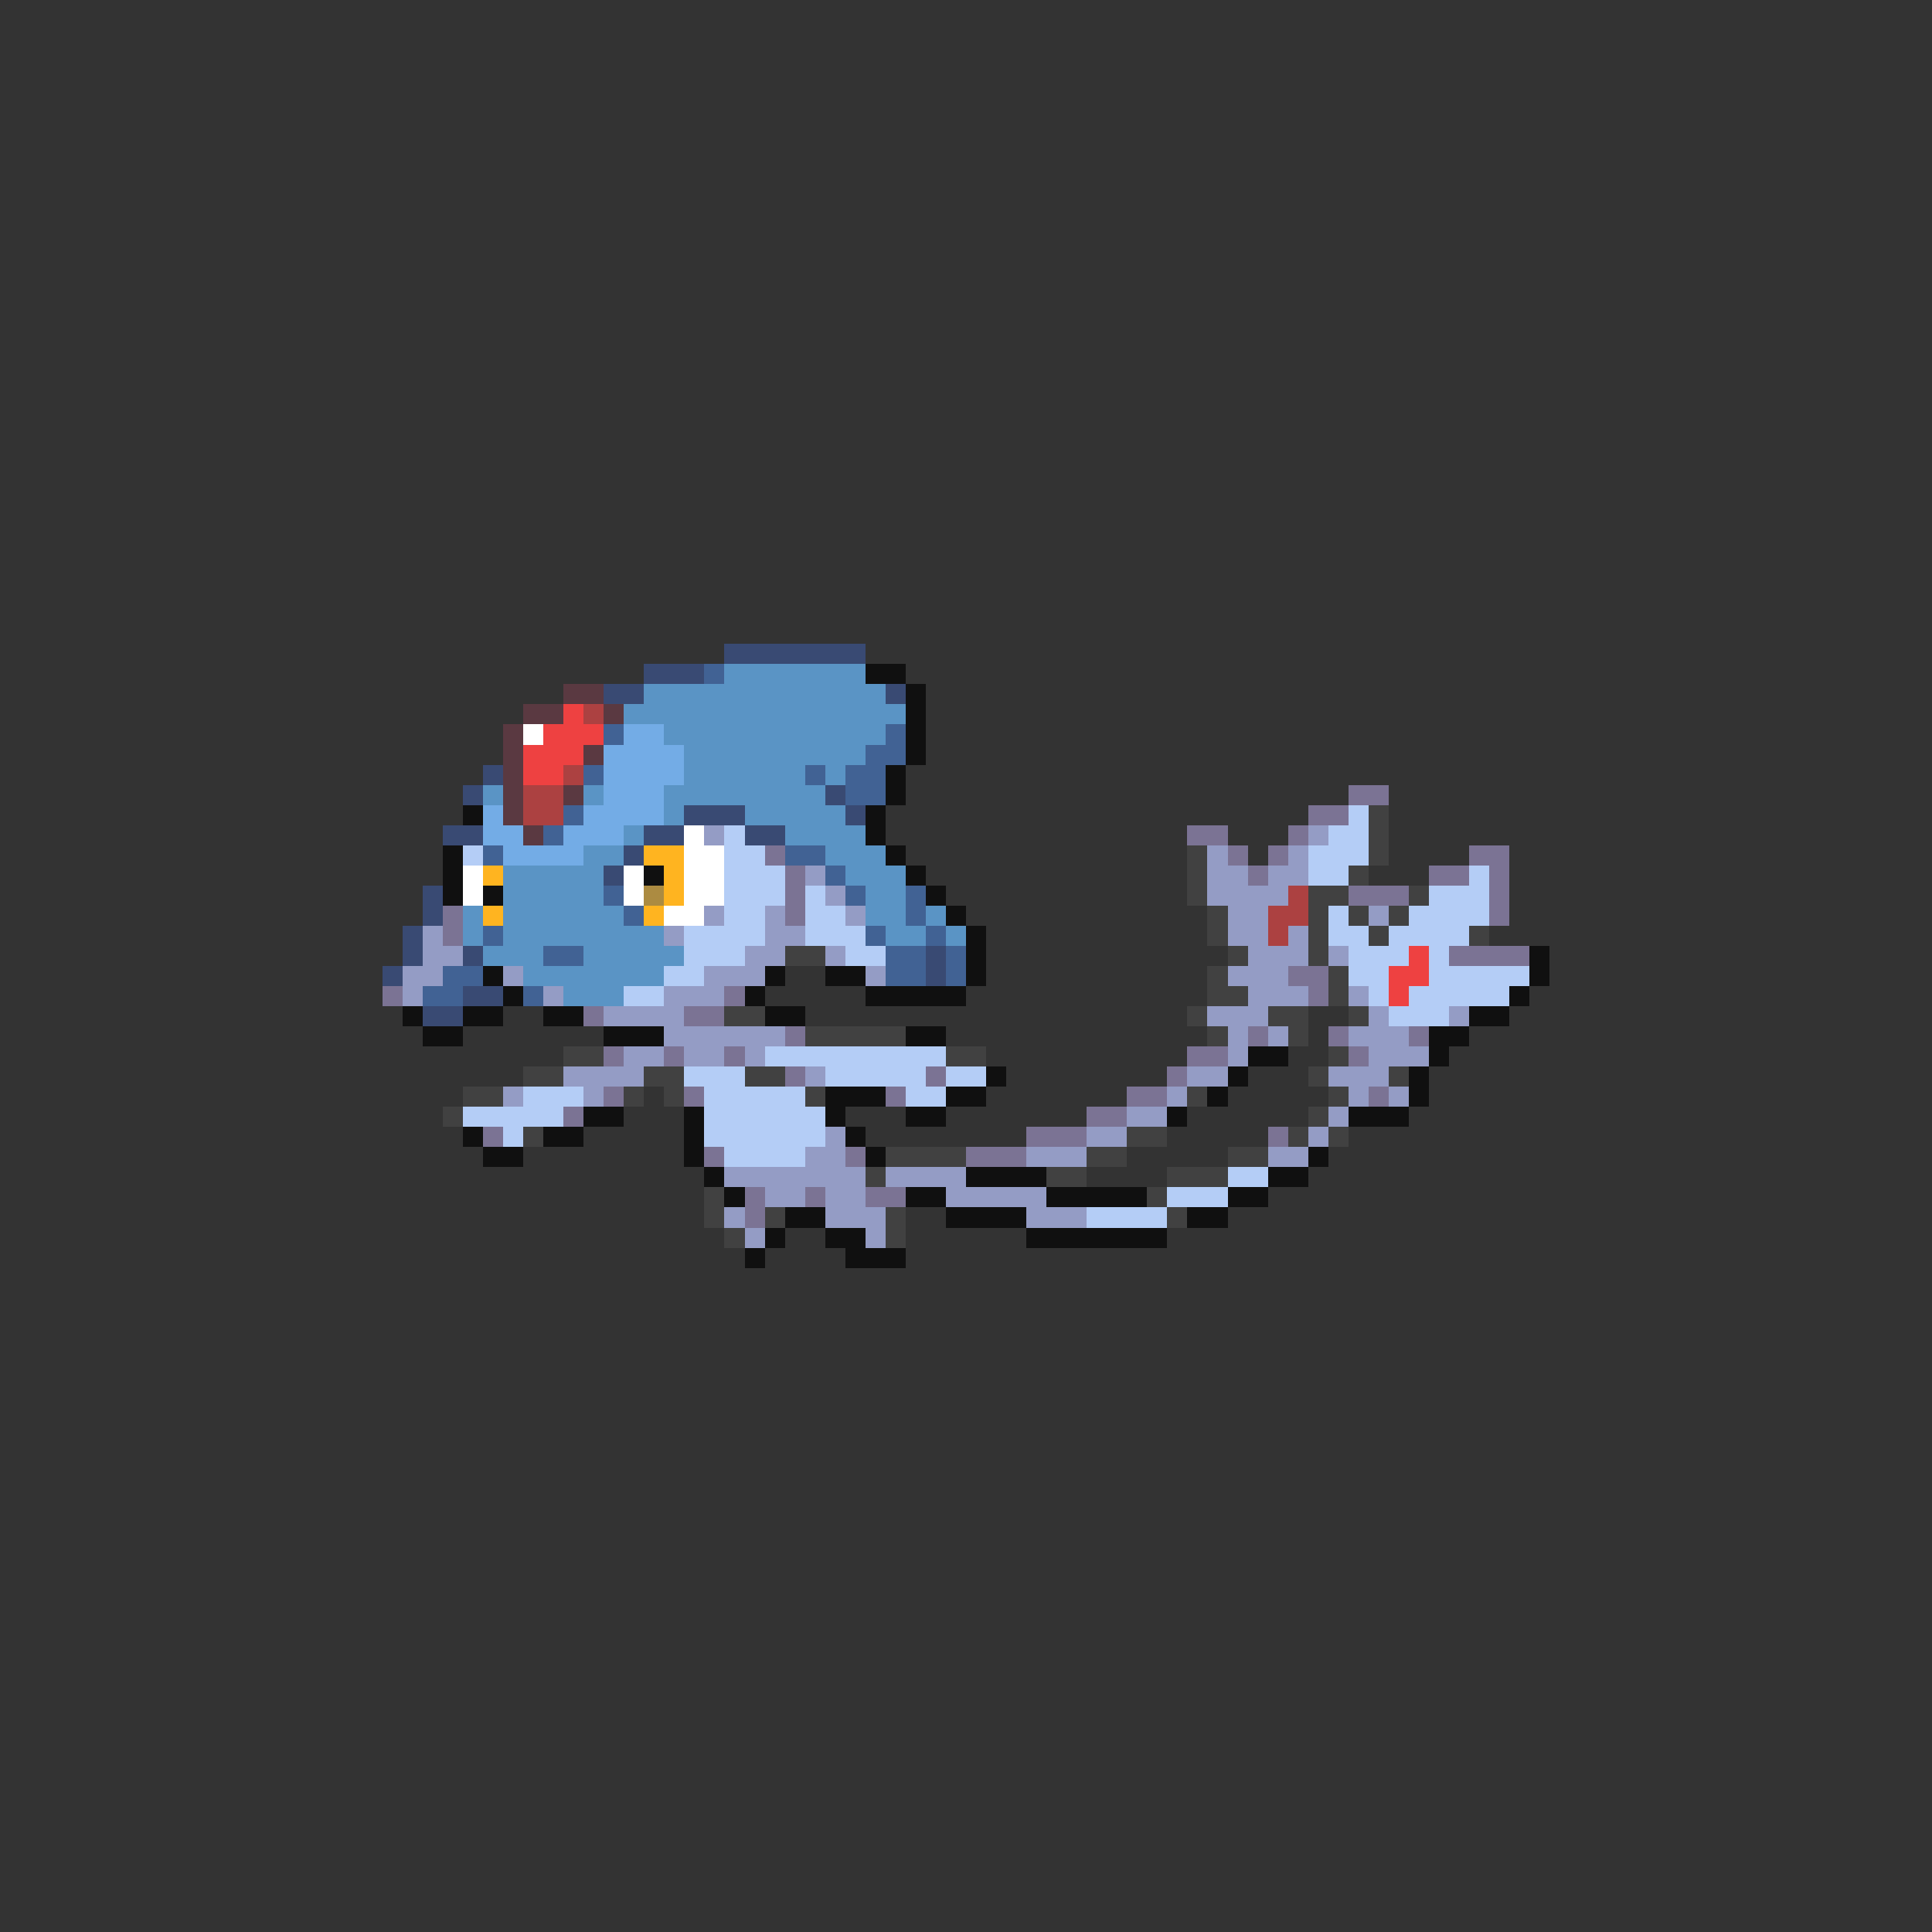 <svg xmlns="http://www.w3.org/2000/svg" viewBox="0 -0.5 96 96" shape-rendering="crispEdges">
<rect x="0" y="-0.5" width="96" height="96" fill="#333333" stroke="none"/>
<path stroke="#394a73" d="M36 32h7M32 33h3M30 34h2M44 34h1M24 38h1M23 39h1M41 39h1M34 40h3M42 40h1M22 41h2M32 41h2M37 41h2M31 42h1M30 43h1M21 44h1M21 45h1M20 46h1M20 47h1M23 47h1M46 47h1M19 48h1M46 48h1M23 49h2M21 50h2" />
<path stroke="#416294" d="M35 33h1M30 36h1M44 36h1M43 37h2M29 38h1M40 38h1M42 38h2M42 39h2M28 40h1M27 41h1M24 42h1M39 42h2M41 43h1M30 44h1M42 44h1M45 44h1M31 45h1M45 45h1M24 46h1M43 46h1M46 46h1M27 47h2M44 47h2M47 47h1M22 48h2M44 48h2M47 48h1M21 49h2M26 49h1" />
<path stroke="#5a94c5" d="M36 33h7M32 34h12M31 35h14M33 36h11M34 37h9M34 38h6M41 38h1M24 39h1M29 39h1M33 39h8M33 40h1M37 40h5M31 41h1M39 41h4M29 42h2M41 42h3M25 43h5M42 43h3M25 44h5M43 44h2M23 45h1M25 45h6M43 45h2M46 45h1M23 46h1M25 46h8M44 46h2M47 46h1M24 47h3M29 47h5M26 48h7M28 49h3" />
<path stroke="#101010" d="M43 33h2M45 34h1M45 35h1M45 36h1M45 37h1M44 38h1M44 39h1M23 40h1M43 40h1M43 41h1M22 42h1M44 42h1M22 43h1M32 43h1M45 43h1M22 44h1M24 44h1M46 44h1M47 45h1M48 46h1M48 47h1M76 47h1M24 48h1M38 48h1M41 48h2M48 48h1M76 48h1M25 49h1M37 49h1M43 49h5M75 49h1M20 50h1M23 50h2M27 50h2M38 50h2M73 50h2M21 51h2M30 51h3M45 51h2M71 51h2M62 52h2M71 52h1M49 53h1M61 53h1M70 53h1M41 54h3M47 54h2M60 54h1M70 54h1M29 55h2M34 55h1M41 55h1M45 55h2M58 55h1M67 55h3M23 56h1M27 56h2M34 56h1M42 56h1M24 57h2M34 57h1M43 57h1M65 57h1M35 58h1M48 58h4M63 58h2M36 59h1M45 59h2M52 59h5M61 59h2M39 60h2M47 60h4M59 60h2M38 61h1M41 61h2M51 61h7M37 62h1M42 62h3" />
<path stroke="#5a3941" d="M28 34h2M26 35h2M30 35h1M25 36h1M25 37h1M29 37h1M25 38h1M25 39h1M28 39h1M25 40h1M26 41h1" />
<path stroke="#ee4141" d="M28 35h1M27 36h3M26 37h3M26 38h2M70 47h1M69 48h2M69 49h1" />
<path stroke="#ac4141" d="M29 35h1M28 38h1M26 39h2M26 40h2M64 44h1M63 45h2M63 46h1" />
<path stroke="#ffffff" d="M26 36h1M34 41h1M34 42h2M23 43h1M31 43h1M34 43h2M23 44h1M31 44h1M34 44h2M33 45h2" />
<path stroke="#73ace6" d="M31 36h2M30 37h4M30 38h4M30 39h3M24 40h1M29 40h4M24 41h2M28 41h3M25 42h4" />
<path stroke="#7b7394" d="M67 39h2M65 40h2M59 41h2M64 41h1M38 42h1M61 42h1M63 42h1M73 42h2M39 43h1M62 43h1M71 43h2M74 43h1M39 44h1M67 44h3M74 44h1M22 45h1M39 45h1M74 45h1M22 46h1M72 47h4M64 48h2M19 49h1M36 49h1M65 49h1M29 50h1M34 50h2M39 51h1M62 51h1M66 51h1M70 51h1M30 52h1M33 52h1M36 52h1M59 52h2M67 52h1M39 53h1M46 53h1M58 53h1M30 54h1M34 54h1M44 54h1M56 54h2M68 54h1M28 55h1M54 55h2M24 56h1M51 56h3M63 56h1M35 57h1M42 57h1M48 57h3M37 59h1M40 59h1M43 59h2M37 60h1" />
<path stroke="#b4cdf6" d="M67 40h1M36 41h1M66 41h2M23 42h1M36 42h2M65 42h3M36 43h3M65 43h2M73 43h1M36 44h3M40 44h1M71 44h3M36 45h2M40 45h2M66 45h1M70 45h4M34 46h4M40 46h3M66 46h2M69 46h4M34 47h3M42 47h2M67 47h3M71 47h1M33 48h2M67 48h2M71 48h5M31 49h2M68 49h1M70 49h5M69 50h3M38 52h9M34 53h3M41 53h5M47 53h2M26 54h3M35 54h5M45 54h2M23 55h5M35 55h6M25 56h1M35 56h6M36 57h4M61 58h2M58 59h3M54 60h4" />
<path stroke="#414141" d="M68 40h1M68 41h1M59 42h1M68 42h1M59 43h1M67 43h1M59 44h1M65 44h2M70 44h1M60 45h1M65 45h1M67 45h1M69 45h1M60 46h1M65 46h1M68 46h1M73 46h1M39 47h2M61 47h1M65 47h1M60 48h1M66 48h1M60 49h2M66 49h1M36 50h2M59 50h1M63 50h2M67 50h1M40 51h5M60 51h1M64 51h1M28 52h2M47 52h2M66 52h1M26 53h2M32 53h2M37 53h2M65 53h1M69 53h1M23 54h2M31 54h1M33 54h1M40 54h1M59 54h1M66 54h1M22 55h1M65 55h1M26 56h1M56 56h2M64 56h1M66 56h1M44 57h4M54 57h2M61 57h2M43 58h1M52 58h2M58 58h3M35 59h1M57 59h1M35 60h1M38 60h1M44 60h1M58 60h1M36 61h1M44 61h1" />
<path stroke="#949cc5" d="M35 41h1M65 41h1M60 42h1M64 42h1M40 43h1M60 43h2M63 43h2M41 44h1M60 44h4M35 45h1M38 45h1M42 45h1M61 45h2M68 45h1M21 46h1M33 46h1M38 46h2M61 46h2M64 46h1M21 47h2M37 47h2M41 47h1M62 47h3M66 47h1M20 48h2M25 48h1M35 48h3M43 48h1M61 48h3M20 49h1M27 49h1M33 49h3M62 49h3M67 49h1M30 50h4M60 50h3M68 50h1M72 50h1M33 51h6M61 51h1M63 51h1M67 51h3M31 52h2M34 52h2M37 52h1M61 52h1M68 52h3M28 53h4M40 53h1M59 53h2M66 53h3M25 54h1M29 54h1M58 54h1M67 54h1M69 54h1M56 55h2M66 55h1M41 56h1M54 56h2M65 56h1M40 57h2M51 57h3M63 57h2M36 58h7M44 58h4M38 59h2M41 59h2M47 59h5M36 60h1M41 60h3M51 60h3M37 61h1M43 61h1" />
<path stroke="#ffb420" d="M32 42h2M24 43h1M33 43h1M33 44h1M24 45h1M32 45h1" />
<path stroke="#ac8b41" d="M32 44h1" />
</svg>